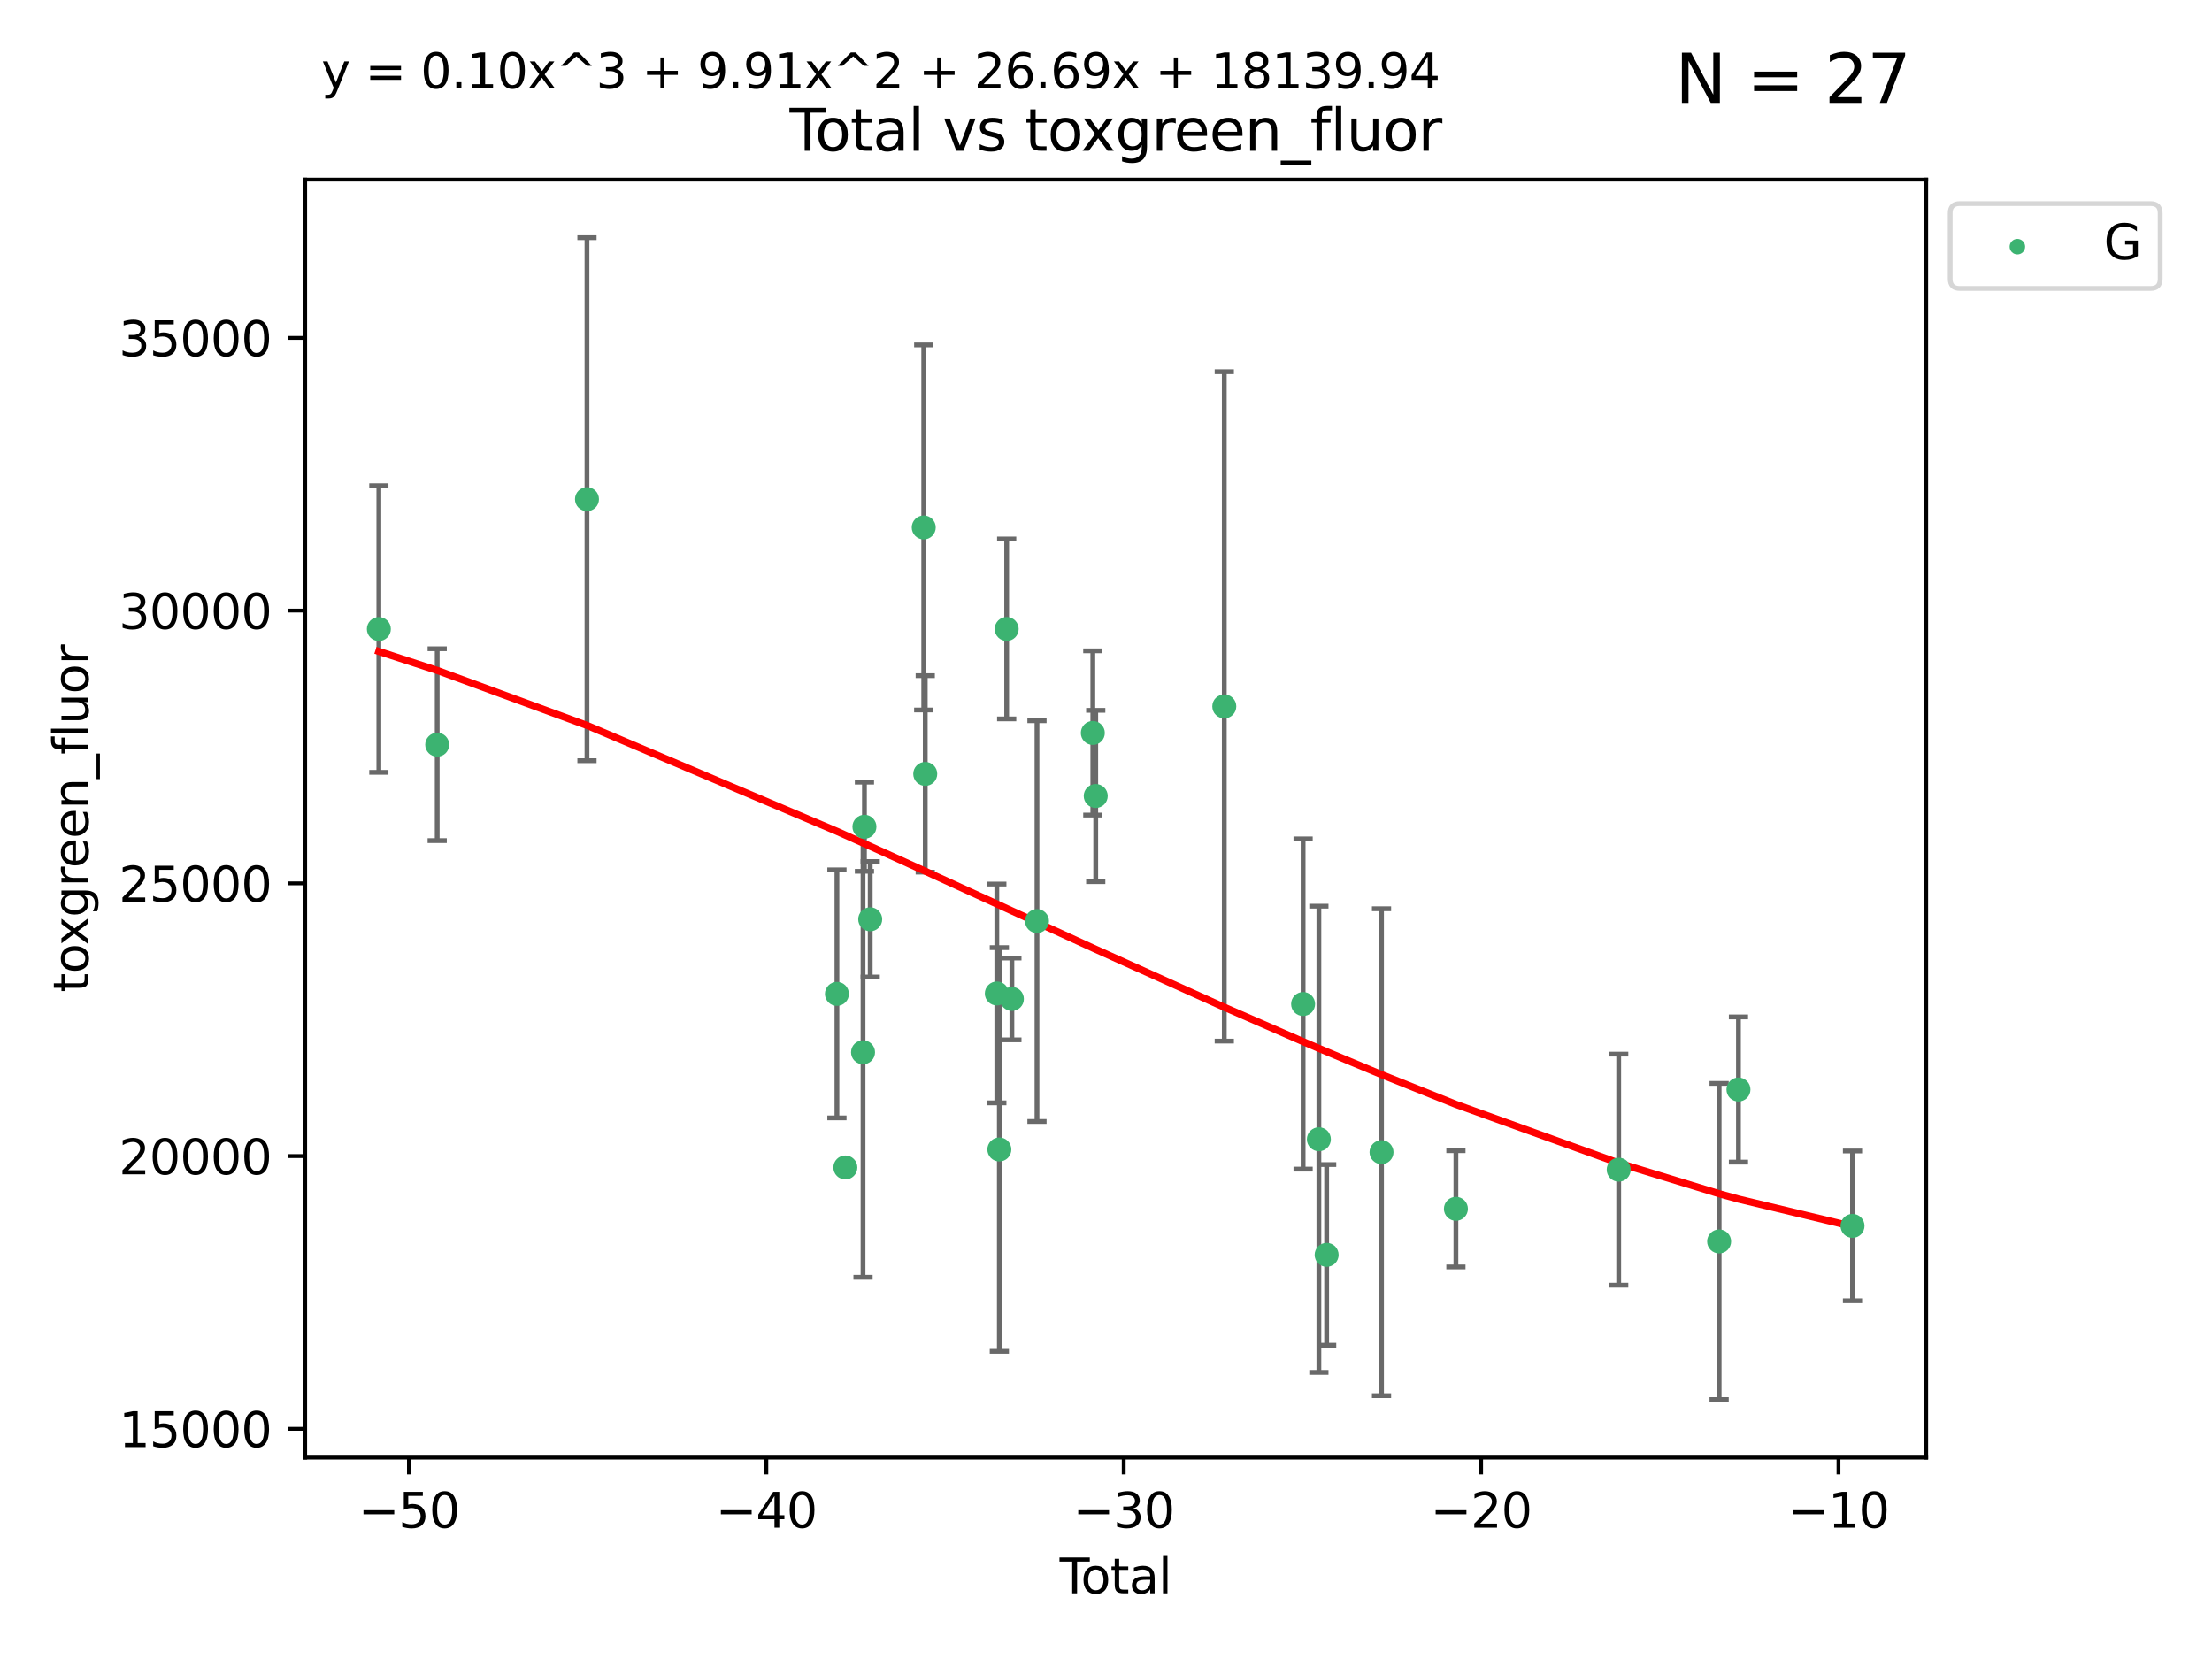 <?xml version="1.0" encoding="utf-8" standalone="no"?>
<!DOCTYPE svg PUBLIC "-//W3C//DTD SVG 1.1//EN"
  "http://www.w3.org/Graphics/SVG/1.1/DTD/svg11.dtd">
<svg xmlns:xlink="http://www.w3.org/1999/xlink" width="460.8pt" height="345.6pt" viewBox="0 0 460.8 345.6" xmlns="http://www.w3.org/2000/svg" version="1.1">
 <defs>
  <style type="text/css">*{stroke-linejoin: round; stroke-linecap: butt}</style>
 </defs>
 <g id="figure_1">
  <g id="patch_1">
   <path d="M 0 345.6 
L 460.8 345.6 
L 460.8 0 
L 0 0 
z
" style="fill: #ffffff"/>
  </g>
  <g id="axes_1">
   <g id="patch_2">
    <path d="M 63.571 303.64 
L 401.26 303.64 
L 401.26 37.411 
L 63.571 37.411 
z
" style="fill: #ffffff"/>
   </g>
   <g id="PathCollection_1">
    <defs>
     <path id="mc9ee713512" d="M 0 1.118 
C 0.297 1.118 0.581 1 0.791 0.791 
C 1 0.581 1.118 0.297 1.118 0 
C 1.118 -0.297 1 -0.581 0.791 -0.791 
C 0.581 -1 0.297 -1.118 0 -1.118 
C -0.297 -1.118 -0.581 -1 -0.791 -0.791 
C -1 -0.581 -1.118 -0.297 -1.118 0 
C -1.118 0.297 -1 0.581 -0.791 0.791 
C -0.581 1 -0.297 1.118 0 1.118 
z
" style="stroke: #3cb371"/>
    </defs>
    <g clip-path="url(#p07c9e78a67)">
     <use xlink:href="#mc9ee713512" x="78.921" y="131.037" style="fill: #3cb371; stroke: #3cb371"/>
     <use xlink:href="#mc9ee713512" x="91.076" y="155.131" style="fill: #3cb371; stroke: #3cb371"/>
     <use xlink:href="#mc9ee713512" x="122.278" y="103.989" style="fill: #3cb371; stroke: #3cb371"/>
     <use xlink:href="#mc9ee713512" x="174.347" y="207.041" style="fill: #3cb371; stroke: #3cb371"/>
     <use xlink:href="#mc9ee713512" x="176.102" y="243.203" style="fill: #3cb371; stroke: #3cb371"/>
     <use xlink:href="#mc9ee713512" x="179.784" y="219.209" style="fill: #3cb371; stroke: #3cb371"/>
     <use xlink:href="#mc9ee713512" x="180.076" y="172.226" style="fill: #3cb371; stroke: #3cb371"/>
     <use xlink:href="#mc9ee713512" x="181.279" y="191.504" style="fill: #3cb371; stroke: #3cb371"/>
     <use xlink:href="#mc9ee713512" x="192.43" y="109.881" style="fill: #3cb371; stroke: #3cb371"/>
     <use xlink:href="#mc9ee713512" x="192.744" y="161.217" style="fill: #3cb371; stroke: #3cb371"/>
     <use xlink:href="#mc9ee713512" x="207.655" y="206.958" style="fill: #3cb371; stroke: #3cb371"/>
     <use xlink:href="#mc9ee713512" x="208.181" y="239.454" style="fill: #3cb371; stroke: #3cb371"/>
     <use xlink:href="#mc9ee713512" x="209.708" y="131.025" style="fill: #3cb371; stroke: #3cb371"/>
     <use xlink:href="#mc9ee713512" x="210.793" y="208.096" style="fill: #3cb371; stroke: #3cb371"/>
     <use xlink:href="#mc9ee713512" x="216.022" y="191.876" style="fill: #3cb371; stroke: #3cb371"/>
     <use xlink:href="#mc9ee713512" x="227.654" y="152.685" style="fill: #3cb371; stroke: #3cb371"/>
     <use xlink:href="#mc9ee713512" x="228.261" y="165.817" style="fill: #3cb371; stroke: #3cb371"/>
     <use xlink:href="#mc9ee713512" x="255.041" y="147.158" style="fill: #3cb371; stroke: #3cb371"/>
     <use xlink:href="#mc9ee713512" x="271.46" y="209.155" style="fill: #3cb371; stroke: #3cb371"/>
     <use xlink:href="#mc9ee713512" x="274.747" y="237.327" style="fill: #3cb371; stroke: #3cb371"/>
     <use xlink:href="#mc9ee713512" x="276.364" y="261.408" style="fill: #3cb371; stroke: #3cb371"/>
     <use xlink:href="#mc9ee713512" x="287.795" y="240.019" style="fill: #3cb371; stroke: #3cb371"/>
     <use xlink:href="#mc9ee713512" x="303.293" y="251.817" style="fill: #3cb371; stroke: #3cb371"/>
     <use xlink:href="#mc9ee713512" x="337.204" y="243.663" style="fill: #3cb371; stroke: #3cb371"/>
     <use xlink:href="#mc9ee713512" x="358.125" y="258.614" style="fill: #3cb371; stroke: #3cb371"/>
     <use xlink:href="#mc9ee713512" x="362.152" y="226.966" style="fill: #3cb371; stroke: #3cb371"/>
     <use xlink:href="#mc9ee713512" x="385.911" y="255.375" style="fill: #3cb371; stroke: #3cb371"/>
    </g>
   </g>
   <g id="matplotlib.axis_1">
    <g id="xtick_1">
     <g id="line2d_1">
      <defs>
       <path id="m5de2d26431" d="M 0 0 
L 0 3.5 
" style="stroke: #000000; stroke-width: 0.8"/>
      </defs>
      <g>
       <use xlink:href="#m5de2d26431" x="85.187" y="303.64" style="stroke: #000000; stroke-width: 0.8"/>
      </g>
     </g>
     <g id="text_1">
      <!-- −50 -->
      <g transform="translate(74.634 318.238)scale(0.1 -0.1)">
       <defs>
        <path id="DejaVuSans-2212" d="M 678 2272 
L 4684 2272 
L 4684 1741 
L 678 1741 
L 678 2272 
z
" transform="scale(0.016)"/>
        <path id="DejaVuSans-35" d="M 691 4666 
L 3169 4666 
L 3169 4134 
L 1269 4134 
L 1269 2991 
Q 1406 3038 1543 3061 
Q 1681 3084 1819 3084 
Q 2600 3084 3056 2656 
Q 3513 2228 3513 1497 
Q 3513 744 3044 326 
Q 2575 -91 1722 -91 
Q 1428 -91 1123 -41 
Q 819 9 494 109 
L 494 744 
Q 775 591 1075 516 
Q 1375 441 1709 441 
Q 2250 441 2565 725 
Q 2881 1009 2881 1497 
Q 2881 1984 2565 2268 
Q 2250 2553 1709 2553 
Q 1456 2553 1204 2497 
Q 953 2441 691 2322 
L 691 4666 
z
" transform="scale(0.016)"/>
        <path id="DejaVuSans-30" d="M 2034 4250 
Q 1547 4250 1301 3770 
Q 1056 3291 1056 2328 
Q 1056 1369 1301 889 
Q 1547 409 2034 409 
Q 2525 409 2770 889 
Q 3016 1369 3016 2328 
Q 3016 3291 2770 3770 
Q 2525 4250 2034 4250 
z
M 2034 4750 
Q 2819 4750 3233 4129 
Q 3647 3509 3647 2328 
Q 3647 1150 3233 529 
Q 2819 -91 2034 -91 
Q 1250 -91 836 529 
Q 422 1150 422 2328 
Q 422 3509 836 4129 
Q 1250 4750 2034 4750 
z
" transform="scale(0.016)"/>
       </defs>
       <use xlink:href="#DejaVuSans-2212"/>
       <use xlink:href="#DejaVuSans-35" x="83.789"/>
       <use xlink:href="#DejaVuSans-30" x="147.412"/>
      </g>
     </g>
    </g>
    <g id="xtick_2">
     <g id="line2d_2">
      <g>
       <use xlink:href="#m5de2d26431" x="159.638" y="303.64" style="stroke: #000000; stroke-width: 0.8"/>
      </g>
     </g>
     <g id="text_2">
      <!-- −40 -->
      <g transform="translate(149.086 318.238)scale(0.1 -0.1)">
       <defs>
        <path id="DejaVuSans-34" d="M 2419 4116 
L 825 1625 
L 2419 1625 
L 2419 4116 
z
M 2253 4666 
L 3047 4666 
L 3047 1625 
L 3713 1625 
L 3713 1100 
L 3047 1100 
L 3047 0 
L 2419 0 
L 2419 1100 
L 313 1100 
L 313 1709 
L 2253 4666 
z
" transform="scale(0.016)"/>
       </defs>
       <use xlink:href="#DejaVuSans-2212"/>
       <use xlink:href="#DejaVuSans-34" x="83.789"/>
       <use xlink:href="#DejaVuSans-30" x="147.412"/>
      </g>
     </g>
    </g>
    <g id="xtick_3">
     <g id="line2d_3">
      <g>
       <use xlink:href="#m5de2d26431" x="234.089" y="303.64" style="stroke: #000000; stroke-width: 0.8"/>
      </g>
     </g>
     <g id="text_3">
      <!-- −30 -->
      <g transform="translate(223.537 318.238)scale(0.1 -0.1)">
       <defs>
        <path id="DejaVuSans-33" d="M 2597 2516 
Q 3050 2419 3304 2112 
Q 3559 1806 3559 1356 
Q 3559 666 3084 287 
Q 2609 -91 1734 -91 
Q 1441 -91 1130 -33 
Q 819 25 488 141 
L 488 750 
Q 750 597 1062 519 
Q 1375 441 1716 441 
Q 2309 441 2620 675 
Q 2931 909 2931 1356 
Q 2931 1769 2642 2001 
Q 2353 2234 1838 2234 
L 1294 2234 
L 1294 2753 
L 1863 2753 
Q 2328 2753 2575 2939 
Q 2822 3125 2822 3475 
Q 2822 3834 2567 4026 
Q 2313 4219 1838 4219 
Q 1578 4219 1281 4162 
Q 984 4106 628 3988 
L 628 4550 
Q 988 4650 1302 4700 
Q 1616 4750 1894 4750 
Q 2613 4750 3031 4423 
Q 3450 4097 3450 3541 
Q 3450 3153 3228 2886 
Q 3006 2619 2597 2516 
z
" transform="scale(0.016)"/>
       </defs>
       <use xlink:href="#DejaVuSans-2212"/>
       <use xlink:href="#DejaVuSans-33" x="83.789"/>
       <use xlink:href="#DejaVuSans-30" x="147.412"/>
      </g>
     </g>
    </g>
    <g id="xtick_4">
     <g id="line2d_4">
      <g>
       <use xlink:href="#m5de2d26431" x="308.541" y="303.64" style="stroke: #000000; stroke-width: 0.8"/>
      </g>
     </g>
     <g id="text_4">
      <!-- −20 -->
      <g transform="translate(297.988 318.238)scale(0.1 -0.1)">
       <defs>
        <path id="DejaVuSans-32" d="M 1228 531 
L 3431 531 
L 3431 0 
L 469 0 
L 469 531 
Q 828 903 1448 1529 
Q 2069 2156 2228 2338 
Q 2531 2678 2651 2914 
Q 2772 3150 2772 3378 
Q 2772 3750 2511 3984 
Q 2250 4219 1831 4219 
Q 1534 4219 1204 4116 
Q 875 4013 500 3803 
L 500 4441 
Q 881 4594 1212 4672 
Q 1544 4750 1819 4750 
Q 2544 4750 2975 4387 
Q 3406 4025 3406 3419 
Q 3406 3131 3298 2873 
Q 3191 2616 2906 2266 
Q 2828 2175 2409 1742 
Q 1991 1309 1228 531 
z
" transform="scale(0.016)"/>
       </defs>
       <use xlink:href="#DejaVuSans-2212"/>
       <use xlink:href="#DejaVuSans-32" x="83.789"/>
       <use xlink:href="#DejaVuSans-30" x="147.412"/>
      </g>
     </g>
    </g>
    <g id="xtick_5">
     <g id="line2d_5">
      <g>
       <use xlink:href="#m5de2d26431" x="382.992" y="303.64" style="stroke: #000000; stroke-width: 0.8"/>
      </g>
     </g>
     <g id="text_5">
      <!-- −10 -->
      <g transform="translate(372.44 318.238)scale(0.1 -0.1)">
       <defs>
        <path id="DejaVuSans-31" d="M 794 531 
L 1825 531 
L 1825 4091 
L 703 3866 
L 703 4441 
L 1819 4666 
L 2450 4666 
L 2450 531 
L 3481 531 
L 3481 0 
L 794 0 
L 794 531 
z
" transform="scale(0.016)"/>
       </defs>
       <use xlink:href="#DejaVuSans-2212"/>
       <use xlink:href="#DejaVuSans-31" x="83.789"/>
       <use xlink:href="#DejaVuSans-30" x="147.412"/>
      </g>
     </g>
    </g>
    <g id="text_6">
     <!-- Total -->
     <g transform="translate(220.739 331.917)scale(0.1 -0.1)">
      <defs>
       <path id="DejaVuSans-54" d="M -19 4666 
L 3928 4666 
L 3928 4134 
L 2272 4134 
L 2272 0 
L 1638 0 
L 1638 4134 
L -19 4134 
L -19 4666 
z
" transform="scale(0.016)"/>
       <path id="DejaVuSans-6f" d="M 1959 3097 
Q 1497 3097 1228 2736 
Q 959 2375 959 1747 
Q 959 1119 1226 758 
Q 1494 397 1959 397 
Q 2419 397 2687 759 
Q 2956 1122 2956 1747 
Q 2956 2369 2687 2733 
Q 2419 3097 1959 3097 
z
M 1959 3584 
Q 2709 3584 3137 3096 
Q 3566 2609 3566 1747 
Q 3566 888 3137 398 
Q 2709 -91 1959 -91 
Q 1206 -91 779 398 
Q 353 888 353 1747 
Q 353 2609 779 3096 
Q 1206 3584 1959 3584 
z
" transform="scale(0.016)"/>
       <path id="DejaVuSans-74" d="M 1172 4494 
L 1172 3500 
L 2356 3500 
L 2356 3053 
L 1172 3053 
L 1172 1153 
Q 1172 725 1289 603 
Q 1406 481 1766 481 
L 2356 481 
L 2356 0 
L 1766 0 
Q 1100 0 847 248 
Q 594 497 594 1153 
L 594 3053 
L 172 3053 
L 172 3500 
L 594 3500 
L 594 4494 
L 1172 4494 
z
" transform="scale(0.016)"/>
       <path id="DejaVuSans-61" d="M 2194 1759 
Q 1497 1759 1228 1600 
Q 959 1441 959 1056 
Q 959 750 1161 570 
Q 1363 391 1709 391 
Q 2188 391 2477 730 
Q 2766 1069 2766 1631 
L 2766 1759 
L 2194 1759 
z
M 3341 1997 
L 3341 0 
L 2766 0 
L 2766 531 
Q 2569 213 2275 61 
Q 1981 -91 1556 -91 
Q 1019 -91 701 211 
Q 384 513 384 1019 
Q 384 1609 779 1909 
Q 1175 2209 1959 2209 
L 2766 2209 
L 2766 2266 
Q 2766 2663 2505 2880 
Q 2244 3097 1772 3097 
Q 1472 3097 1187 3025 
Q 903 2953 641 2809 
L 641 3341 
Q 956 3463 1253 3523 
Q 1550 3584 1831 3584 
Q 2591 3584 2966 3190 
Q 3341 2797 3341 1997 
z
" transform="scale(0.016)"/>
       <path id="DejaVuSans-6c" d="M 603 4863 
L 1178 4863 
L 1178 0 
L 603 0 
L 603 4863 
z
" transform="scale(0.016)"/>
      </defs>
      <use xlink:href="#DejaVuSans-54"/>
      <use xlink:href="#DejaVuSans-6f" x="44.084"/>
      <use xlink:href="#DejaVuSans-74" x="105.266"/>
      <use xlink:href="#DejaVuSans-61" x="144.475"/>
      <use xlink:href="#DejaVuSans-6c" x="205.754"/>
     </g>
    </g>
   </g>
   <g id="matplotlib.axis_2">
    <g id="ytick_1">
     <g id="line2d_6">
      <defs>
       <path id="ma379940f86" d="M 0 0 
L -3.5 0 
" style="stroke: #000000; stroke-width: 0.8"/>
      </defs>
      <g>
       <use xlink:href="#ma379940f86" x="63.571" y="297.648" style="stroke: #000000; stroke-width: 0.8"/>
      </g>
     </g>
     <g id="text_7">
      <!-- 15000 -->
      <g transform="translate(24.759 301.447)scale(0.1 -0.1)">
       <use xlink:href="#DejaVuSans-31"/>
       <use xlink:href="#DejaVuSans-35" x="63.623"/>
       <use xlink:href="#DejaVuSans-30" x="127.246"/>
       <use xlink:href="#DejaVuSans-30" x="190.869"/>
       <use xlink:href="#DejaVuSans-30" x="254.492"/>
      </g>
     </g>
    </g>
    <g id="ytick_2">
     <g id="line2d_7">
      <g>
       <use xlink:href="#ma379940f86" x="63.571" y="240.833" style="stroke: #000000; stroke-width: 0.8"/>
      </g>
     </g>
     <g id="text_8">
      <!-- 20000 -->
      <g transform="translate(24.759 244.632)scale(0.1 -0.1)">
       <use xlink:href="#DejaVuSans-32"/>
       <use xlink:href="#DejaVuSans-30" x="63.623"/>
       <use xlink:href="#DejaVuSans-30" x="127.246"/>
       <use xlink:href="#DejaVuSans-30" x="190.869"/>
       <use xlink:href="#DejaVuSans-30" x="254.492"/>
      </g>
     </g>
    </g>
    <g id="ytick_3">
     <g id="line2d_8">
      <g>
       <use xlink:href="#ma379940f86" x="63.571" y="184.018" style="stroke: #000000; stroke-width: 0.8"/>
      </g>
     </g>
     <g id="text_9">
      <!-- 25000 -->
      <g transform="translate(24.759 187.817)scale(0.1 -0.1)">
       <use xlink:href="#DejaVuSans-32"/>
       <use xlink:href="#DejaVuSans-35" x="63.623"/>
       <use xlink:href="#DejaVuSans-30" x="127.246"/>
       <use xlink:href="#DejaVuSans-30" x="190.869"/>
       <use xlink:href="#DejaVuSans-30" x="254.492"/>
      </g>
     </g>
    </g>
    <g id="ytick_4">
     <g id="line2d_9">
      <g>
       <use xlink:href="#ma379940f86" x="63.571" y="127.203" style="stroke: #000000; stroke-width: 0.8"/>
      </g>
     </g>
     <g id="text_10">
      <!-- 30000 -->
      <g transform="translate(24.759 131.002)scale(0.1 -0.1)">
       <use xlink:href="#DejaVuSans-33"/>
       <use xlink:href="#DejaVuSans-30" x="63.623"/>
       <use xlink:href="#DejaVuSans-30" x="127.246"/>
       <use xlink:href="#DejaVuSans-30" x="190.869"/>
       <use xlink:href="#DejaVuSans-30" x="254.492"/>
      </g>
     </g>
    </g>
    <g id="ytick_5">
     <g id="line2d_10">
      <g>
       <use xlink:href="#ma379940f86" x="63.571" y="70.388" style="stroke: #000000; stroke-width: 0.8"/>
      </g>
     </g>
     <g id="text_11">
      <!-- 35000 -->
      <g transform="translate(24.759 74.187)scale(0.1 -0.1)">
       <use xlink:href="#DejaVuSans-33"/>
       <use xlink:href="#DejaVuSans-35" x="63.623"/>
       <use xlink:href="#DejaVuSans-30" x="127.246"/>
       <use xlink:href="#DejaVuSans-30" x="190.869"/>
       <use xlink:href="#DejaVuSans-30" x="254.492"/>
      </g>
     </g>
    </g>
    <g id="text_12">
     <!-- toxgreen_fluor -->
     <g transform="translate(18.401 206.72)rotate(-90)scale(0.1 -0.1)">
      <defs>
       <path id="DejaVuSans-78" d="M 3513 3500 
L 2247 1797 
L 3578 0 
L 2900 0 
L 1881 1375 
L 863 0 
L 184 0 
L 1544 1831 
L 300 3500 
L 978 3500 
L 1906 2253 
L 2834 3500 
L 3513 3500 
z
" transform="scale(0.016)"/>
       <path id="DejaVuSans-67" d="M 2906 1791 
Q 2906 2416 2648 2759 
Q 2391 3103 1925 3103 
Q 1463 3103 1205 2759 
Q 947 2416 947 1791 
Q 947 1169 1205 825 
Q 1463 481 1925 481 
Q 2391 481 2648 825 
Q 2906 1169 2906 1791 
z
M 3481 434 
Q 3481 -459 3084 -895 
Q 2688 -1331 1869 -1331 
Q 1566 -1331 1297 -1286 
Q 1028 -1241 775 -1147 
L 775 -588 
Q 1028 -725 1275 -790 
Q 1522 -856 1778 -856 
Q 2344 -856 2625 -561 
Q 2906 -266 2906 331 
L 2906 616 
Q 2728 306 2450 153 
Q 2172 0 1784 0 
Q 1141 0 747 490 
Q 353 981 353 1791 
Q 353 2603 747 3093 
Q 1141 3584 1784 3584 
Q 2172 3584 2450 3431 
Q 2728 3278 2906 2969 
L 2906 3500 
L 3481 3500 
L 3481 434 
z
" transform="scale(0.016)"/>
       <path id="DejaVuSans-72" d="M 2631 2963 
Q 2534 3019 2420 3045 
Q 2306 3072 2169 3072 
Q 1681 3072 1420 2755 
Q 1159 2438 1159 1844 
L 1159 0 
L 581 0 
L 581 3500 
L 1159 3500 
L 1159 2956 
Q 1341 3275 1631 3429 
Q 1922 3584 2338 3584 
Q 2397 3584 2469 3576 
Q 2541 3569 2628 3553 
L 2631 2963 
z
" transform="scale(0.016)"/>
       <path id="DejaVuSans-65" d="M 3597 1894 
L 3597 1613 
L 953 1613 
Q 991 1019 1311 708 
Q 1631 397 2203 397 
Q 2534 397 2845 478 
Q 3156 559 3463 722 
L 3463 178 
Q 3153 47 2828 -22 
Q 2503 -91 2169 -91 
Q 1331 -91 842 396 
Q 353 884 353 1716 
Q 353 2575 817 3079 
Q 1281 3584 2069 3584 
Q 2775 3584 3186 3129 
Q 3597 2675 3597 1894 
z
M 3022 2063 
Q 3016 2534 2758 2815 
Q 2500 3097 2075 3097 
Q 1594 3097 1305 2825 
Q 1016 2553 972 2059 
L 3022 2063 
z
" transform="scale(0.016)"/>
       <path id="DejaVuSans-6e" d="M 3513 2113 
L 3513 0 
L 2938 0 
L 2938 2094 
Q 2938 2591 2744 2837 
Q 2550 3084 2163 3084 
Q 1697 3084 1428 2787 
Q 1159 2491 1159 1978 
L 1159 0 
L 581 0 
L 581 3500 
L 1159 3500 
L 1159 2956 
Q 1366 3272 1645 3428 
Q 1925 3584 2291 3584 
Q 2894 3584 3203 3211 
Q 3513 2838 3513 2113 
z
" transform="scale(0.016)"/>
       <path id="DejaVuSans-5f" d="M 3263 -1063 
L 3263 -1509 
L -63 -1509 
L -63 -1063 
L 3263 -1063 
z
" transform="scale(0.016)"/>
       <path id="DejaVuSans-66" d="M 2375 4863 
L 2375 4384 
L 1825 4384 
Q 1516 4384 1395 4259 
Q 1275 4134 1275 3809 
L 1275 3500 
L 2222 3500 
L 2222 3053 
L 1275 3053 
L 1275 0 
L 697 0 
L 697 3053 
L 147 3053 
L 147 3500 
L 697 3500 
L 697 3744 
Q 697 4328 969 4595 
Q 1241 4863 1831 4863 
L 2375 4863 
z
" transform="scale(0.016)"/>
       <path id="DejaVuSans-75" d="M 544 1381 
L 544 3500 
L 1119 3500 
L 1119 1403 
Q 1119 906 1312 657 
Q 1506 409 1894 409 
Q 2359 409 2629 706 
Q 2900 1003 2900 1516 
L 2900 3500 
L 3475 3500 
L 3475 0 
L 2900 0 
L 2900 538 
Q 2691 219 2414 64 
Q 2138 -91 1772 -91 
Q 1169 -91 856 284 
Q 544 659 544 1381 
z
M 1991 3584 
L 1991 3584 
z
" transform="scale(0.016)"/>
      </defs>
      <use xlink:href="#DejaVuSans-74"/>
      <use xlink:href="#DejaVuSans-6f" x="39.209"/>
      <use xlink:href="#DejaVuSans-78" x="97.266"/>
      <use xlink:href="#DejaVuSans-67" x="156.445"/>
      <use xlink:href="#DejaVuSans-72" x="219.922"/>
      <use xlink:href="#DejaVuSans-65" x="258.785"/>
      <use xlink:href="#DejaVuSans-65" x="320.309"/>
      <use xlink:href="#DejaVuSans-6e" x="381.832"/>
      <use xlink:href="#DejaVuSans-5f" x="445.211"/>
      <use xlink:href="#DejaVuSans-66" x="495.211"/>
      <use xlink:href="#DejaVuSans-6c" x="530.416"/>
      <use xlink:href="#DejaVuSans-75" x="558.199"/>
      <use xlink:href="#DejaVuSans-6f" x="621.578"/>
      <use xlink:href="#DejaVuSans-72" x="682.76"/>
     </g>
    </g>
   </g>
   <g id="LineCollection_1">
    <path d="M 78.921 160.89 
L 78.921 101.184 
" clip-path="url(#p07c9e78a67)" style="fill: none; stroke: #696969"/>
    <path d="M 91.076 175.115 
L 91.076 135.147 
" clip-path="url(#p07c9e78a67)" style="fill: none; stroke: #696969"/>
    <path d="M 122.278 158.466 
L 122.278 49.513 
" clip-path="url(#p07c9e78a67)" style="fill: none; stroke: #696969"/>
    <path d="M 174.347 232.874 
L 174.347 181.209 
" clip-path="url(#p07c9e78a67)" style="fill: none; stroke: #696969"/>
    <path d="M 176.102 243.979 
L 176.102 242.427 
" clip-path="url(#p07c9e78a67)" style="fill: none; stroke: #696969"/>
    <path d="M 179.784 266.086 
L 179.784 172.333 
" clip-path="url(#p07c9e78a67)" style="fill: none; stroke: #696969"/>
    <path d="M 180.076 181.515 
L 180.076 162.937 
" clip-path="url(#p07c9e78a67)" style="fill: none; stroke: #696969"/>
    <path d="M 181.279 203.533 
L 181.279 179.475 
" clip-path="url(#p07c9e78a67)" style="fill: none; stroke: #696969"/>
    <path d="M 192.43 147.906 
L 192.43 71.855 
" clip-path="url(#p07c9e78a67)" style="fill: none; stroke: #696969"/>
    <path d="M 192.744 181.681 
L 192.744 140.753 
" clip-path="url(#p07c9e78a67)" style="fill: none; stroke: #696969"/>
    <path d="M 207.655 229.749 
L 207.655 184.166 
" clip-path="url(#p07c9e78a67)" style="fill: none; stroke: #696969"/>
    <path d="M 208.181 281.501 
L 208.181 197.408 
" clip-path="url(#p07c9e78a67)" style="fill: none; stroke: #696969"/>
    <path d="M 209.708 149.762 
L 209.708 112.288 
" clip-path="url(#p07c9e78a67)" style="fill: none; stroke: #696969"/>
    <path d="M 210.793 216.622 
L 210.793 199.57 
" clip-path="url(#p07c9e78a67)" style="fill: none; stroke: #696969"/>
    <path d="M 216.022 233.619 
L 216.022 150.133 
" clip-path="url(#p07c9e78a67)" style="fill: none; stroke: #696969"/>
    <path d="M 227.654 169.789 
L 227.654 135.58 
" clip-path="url(#p07c9e78a67)" style="fill: none; stroke: #696969"/>
    <path d="M 228.261 183.656 
L 228.261 147.979 
" clip-path="url(#p07c9e78a67)" style="fill: none; stroke: #696969"/>
    <path d="M 255.041 216.877 
L 255.041 77.438 
" clip-path="url(#p07c9e78a67)" style="fill: none; stroke: #696969"/>
    <path d="M 271.46 243.55 
L 271.46 174.761 
" clip-path="url(#p07c9e78a67)" style="fill: none; stroke: #696969"/>
    <path d="M 274.747 285.88 
L 274.747 188.775 
" clip-path="url(#p07c9e78a67)" style="fill: none; stroke: #696969"/>
    <path d="M 276.364 280.223 
L 276.364 242.593 
" clip-path="url(#p07c9e78a67)" style="fill: none; stroke: #696969"/>
    <path d="M 287.795 290.729 
L 287.795 189.309 
" clip-path="url(#p07c9e78a67)" style="fill: none; stroke: #696969"/>
    <path d="M 303.293 263.926 
L 303.293 239.709 
" clip-path="url(#p07c9e78a67)" style="fill: none; stroke: #696969"/>
    <path d="M 337.204 267.731 
L 337.204 219.594 
" clip-path="url(#p07c9e78a67)" style="fill: none; stroke: #696969"/>
    <path d="M 358.125 291.539 
L 358.125 225.69 
" clip-path="url(#p07c9e78a67)" style="fill: none; stroke: #696969"/>
    <path d="M 362.152 242.086 
L 362.152 211.845 
" clip-path="url(#p07c9e78a67)" style="fill: none; stroke: #696969"/>
    <path d="M 385.911 270.984 
L 385.911 239.767 
" clip-path="url(#p07c9e78a67)" style="fill: none; stroke: #696969"/>
   </g>
   <g id="line2d_11">
    <defs>
     <path id="m0c04eaf8f0" d="M 2 0 
L -2 -0 
" style="stroke: #696969"/>
    </defs>
    <g clip-path="url(#p07c9e78a67)">
     <use xlink:href="#m0c04eaf8f0" x="78.921" y="160.89" style="fill: #696969; stroke: #696969"/>
     <use xlink:href="#m0c04eaf8f0" x="91.076" y="175.115" style="fill: #696969; stroke: #696969"/>
     <use xlink:href="#m0c04eaf8f0" x="122.278" y="158.466" style="fill: #696969; stroke: #696969"/>
     <use xlink:href="#m0c04eaf8f0" x="174.347" y="232.874" style="fill: #696969; stroke: #696969"/>
     <use xlink:href="#m0c04eaf8f0" x="176.102" y="243.979" style="fill: #696969; stroke: #696969"/>
     <use xlink:href="#m0c04eaf8f0" x="179.784" y="266.086" style="fill: #696969; stroke: #696969"/>
     <use xlink:href="#m0c04eaf8f0" x="180.076" y="181.515" style="fill: #696969; stroke: #696969"/>
     <use xlink:href="#m0c04eaf8f0" x="181.279" y="203.533" style="fill: #696969; stroke: #696969"/>
     <use xlink:href="#m0c04eaf8f0" x="192.43" y="147.906" style="fill: #696969; stroke: #696969"/>
     <use xlink:href="#m0c04eaf8f0" x="192.744" y="181.681" style="fill: #696969; stroke: #696969"/>
     <use xlink:href="#m0c04eaf8f0" x="207.655" y="229.749" style="fill: #696969; stroke: #696969"/>
     <use xlink:href="#m0c04eaf8f0" x="208.181" y="281.501" style="fill: #696969; stroke: #696969"/>
     <use xlink:href="#m0c04eaf8f0" x="209.708" y="149.762" style="fill: #696969; stroke: #696969"/>
     <use xlink:href="#m0c04eaf8f0" x="210.793" y="216.622" style="fill: #696969; stroke: #696969"/>
     <use xlink:href="#m0c04eaf8f0" x="216.022" y="233.619" style="fill: #696969; stroke: #696969"/>
     <use xlink:href="#m0c04eaf8f0" x="227.654" y="169.789" style="fill: #696969; stroke: #696969"/>
     <use xlink:href="#m0c04eaf8f0" x="228.261" y="183.656" style="fill: #696969; stroke: #696969"/>
     <use xlink:href="#m0c04eaf8f0" x="255.041" y="216.877" style="fill: #696969; stroke: #696969"/>
     <use xlink:href="#m0c04eaf8f0" x="271.46" y="243.55" style="fill: #696969; stroke: #696969"/>
     <use xlink:href="#m0c04eaf8f0" x="274.747" y="285.88" style="fill: #696969; stroke: #696969"/>
     <use xlink:href="#m0c04eaf8f0" x="276.364" y="280.223" style="fill: #696969; stroke: #696969"/>
     <use xlink:href="#m0c04eaf8f0" x="287.795" y="290.729" style="fill: #696969; stroke: #696969"/>
     <use xlink:href="#m0c04eaf8f0" x="303.293" y="263.926" style="fill: #696969; stroke: #696969"/>
     <use xlink:href="#m0c04eaf8f0" x="337.204" y="267.731" style="fill: #696969; stroke: #696969"/>
     <use xlink:href="#m0c04eaf8f0" x="358.125" y="291.539" style="fill: #696969; stroke: #696969"/>
     <use xlink:href="#m0c04eaf8f0" x="362.152" y="242.086" style="fill: #696969; stroke: #696969"/>
     <use xlink:href="#m0c04eaf8f0" x="385.911" y="270.984" style="fill: #696969; stroke: #696969"/>
    </g>
   </g>
   <g id="line2d_12">
    <g clip-path="url(#p07c9e78a67)">
     <use xlink:href="#m0c04eaf8f0" x="78.921" y="101.184" style="fill: #696969; stroke: #696969"/>
     <use xlink:href="#m0c04eaf8f0" x="91.076" y="135.147" style="fill: #696969; stroke: #696969"/>
     <use xlink:href="#m0c04eaf8f0" x="122.278" y="49.513" style="fill: #696969; stroke: #696969"/>
     <use xlink:href="#m0c04eaf8f0" x="174.347" y="181.209" style="fill: #696969; stroke: #696969"/>
     <use xlink:href="#m0c04eaf8f0" x="176.102" y="242.427" style="fill: #696969; stroke: #696969"/>
     <use xlink:href="#m0c04eaf8f0" x="179.784" y="172.333" style="fill: #696969; stroke: #696969"/>
     <use xlink:href="#m0c04eaf8f0" x="180.076" y="162.937" style="fill: #696969; stroke: #696969"/>
     <use xlink:href="#m0c04eaf8f0" x="181.279" y="179.475" style="fill: #696969; stroke: #696969"/>
     <use xlink:href="#m0c04eaf8f0" x="192.43" y="71.855" style="fill: #696969; stroke: #696969"/>
     <use xlink:href="#m0c04eaf8f0" x="192.744" y="140.753" style="fill: #696969; stroke: #696969"/>
     <use xlink:href="#m0c04eaf8f0" x="207.655" y="184.166" style="fill: #696969; stroke: #696969"/>
     <use xlink:href="#m0c04eaf8f0" x="208.181" y="197.408" style="fill: #696969; stroke: #696969"/>
     <use xlink:href="#m0c04eaf8f0" x="209.708" y="112.288" style="fill: #696969; stroke: #696969"/>
     <use xlink:href="#m0c04eaf8f0" x="210.793" y="199.57" style="fill: #696969; stroke: #696969"/>
     <use xlink:href="#m0c04eaf8f0" x="216.022" y="150.133" style="fill: #696969; stroke: #696969"/>
     <use xlink:href="#m0c04eaf8f0" x="227.654" y="135.58" style="fill: #696969; stroke: #696969"/>
     <use xlink:href="#m0c04eaf8f0" x="228.261" y="147.979" style="fill: #696969; stroke: #696969"/>
     <use xlink:href="#m0c04eaf8f0" x="255.041" y="77.438" style="fill: #696969; stroke: #696969"/>
     <use xlink:href="#m0c04eaf8f0" x="271.46" y="174.761" style="fill: #696969; stroke: #696969"/>
     <use xlink:href="#m0c04eaf8f0" x="274.747" y="188.775" style="fill: #696969; stroke: #696969"/>
     <use xlink:href="#m0c04eaf8f0" x="276.364" y="242.593" style="fill: #696969; stroke: #696969"/>
     <use xlink:href="#m0c04eaf8f0" x="287.795" y="189.309" style="fill: #696969; stroke: #696969"/>
     <use xlink:href="#m0c04eaf8f0" x="303.293" y="239.709" style="fill: #696969; stroke: #696969"/>
     <use xlink:href="#m0c04eaf8f0" x="337.204" y="219.594" style="fill: #696969; stroke: #696969"/>
     <use xlink:href="#m0c04eaf8f0" x="358.125" y="225.69" style="fill: #696969; stroke: #696969"/>
     <use xlink:href="#m0c04eaf8f0" x="362.152" y="211.845" style="fill: #696969; stroke: #696969"/>
     <use xlink:href="#m0c04eaf8f0" x="385.911" y="239.767" style="fill: #696969; stroke: #696969"/>
    </g>
   </g>
   <g id="line2d_13">
    <path d="M 78.921 135.699 
L 91.076 139.663 
L 122.278 151.116 
L 174.347 173.179 
L 176.102 173.965 
L 179.784 175.619 
L 180.076 175.751 
L 181.279 176.293 
L 192.43 181.351 
L 192.744 181.494 
L 207.655 188.315 
L 208.181 188.556 
L 209.708 189.257 
L 210.793 189.754 
L 216.022 192.153 
L 227.654 197.477 
L 228.261 197.754 
L 255.041 209.826 
L 271.46 216.992 
L 274.747 218.397 
L 276.364 219.084 
L 287.795 223.858 
L 303.293 230.062 
L 337.204 242.283 
L 358.125 248.673 
L 362.152 249.786 
L 385.911 255.495 
" clip-path="url(#p07c9e78a67)" style="fill: none; stroke: #ff0000; stroke-width: 1.5; stroke-linecap: square"/>
   </g>
   <g id="line2d_14">
    <defs>
     <path id="m86c302a0f3" d="M 0 2 
C 0.53 2 1.039 1.789 1.414 1.414 
C 1.789 1.039 2 0.53 2 0 
C 2 -0.53 1.789 -1.039 1.414 -1.414 
C 1.039 -1.789 0.53 -2 0 -2 
C -0.53 -2 -1.039 -1.789 -1.414 -1.414 
C -1.789 -1.039 -2 -0.53 -2 0 
C -2 0.53 -1.789 1.039 -1.414 1.414 
C -1.039 1.789 -0.53 2 0 2 
z
" style="stroke: #3cb371"/>
    </defs>
    <g clip-path="url(#p07c9e78a67)">
     <use xlink:href="#m86c302a0f3" x="78.921" y="131.037" style="fill: #3cb371; stroke: #3cb371"/>
     <use xlink:href="#m86c302a0f3" x="91.076" y="155.131" style="fill: #3cb371; stroke: #3cb371"/>
     <use xlink:href="#m86c302a0f3" x="122.278" y="103.989" style="fill: #3cb371; stroke: #3cb371"/>
     <use xlink:href="#m86c302a0f3" x="174.347" y="207.041" style="fill: #3cb371; stroke: #3cb371"/>
     <use xlink:href="#m86c302a0f3" x="176.102" y="243.203" style="fill: #3cb371; stroke: #3cb371"/>
     <use xlink:href="#m86c302a0f3" x="179.784" y="219.209" style="fill: #3cb371; stroke: #3cb371"/>
     <use xlink:href="#m86c302a0f3" x="180.076" y="172.226" style="fill: #3cb371; stroke: #3cb371"/>
     <use xlink:href="#m86c302a0f3" x="181.279" y="191.504" style="fill: #3cb371; stroke: #3cb371"/>
     <use xlink:href="#m86c302a0f3" x="192.43" y="109.881" style="fill: #3cb371; stroke: #3cb371"/>
     <use xlink:href="#m86c302a0f3" x="192.744" y="161.217" style="fill: #3cb371; stroke: #3cb371"/>
     <use xlink:href="#m86c302a0f3" x="207.655" y="206.958" style="fill: #3cb371; stroke: #3cb371"/>
     <use xlink:href="#m86c302a0f3" x="208.181" y="239.454" style="fill: #3cb371; stroke: #3cb371"/>
     <use xlink:href="#m86c302a0f3" x="209.708" y="131.025" style="fill: #3cb371; stroke: #3cb371"/>
     <use xlink:href="#m86c302a0f3" x="210.793" y="208.096" style="fill: #3cb371; stroke: #3cb371"/>
     <use xlink:href="#m86c302a0f3" x="216.022" y="191.876" style="fill: #3cb371; stroke: #3cb371"/>
     <use xlink:href="#m86c302a0f3" x="227.654" y="152.685" style="fill: #3cb371; stroke: #3cb371"/>
     <use xlink:href="#m86c302a0f3" x="228.261" y="165.817" style="fill: #3cb371; stroke: #3cb371"/>
     <use xlink:href="#m86c302a0f3" x="255.041" y="147.158" style="fill: #3cb371; stroke: #3cb371"/>
     <use xlink:href="#m86c302a0f3" x="271.46" y="209.155" style="fill: #3cb371; stroke: #3cb371"/>
     <use xlink:href="#m86c302a0f3" x="274.747" y="237.327" style="fill: #3cb371; stroke: #3cb371"/>
     <use xlink:href="#m86c302a0f3" x="276.364" y="261.408" style="fill: #3cb371; stroke: #3cb371"/>
     <use xlink:href="#m86c302a0f3" x="287.795" y="240.019" style="fill: #3cb371; stroke: #3cb371"/>
     <use xlink:href="#m86c302a0f3" x="303.293" y="251.817" style="fill: #3cb371; stroke: #3cb371"/>
     <use xlink:href="#m86c302a0f3" x="337.204" y="243.663" style="fill: #3cb371; stroke: #3cb371"/>
     <use xlink:href="#m86c302a0f3" x="358.125" y="258.614" style="fill: #3cb371; stroke: #3cb371"/>
     <use xlink:href="#m86c302a0f3" x="362.152" y="226.966" style="fill: #3cb371; stroke: #3cb371"/>
     <use xlink:href="#m86c302a0f3" x="385.911" y="255.375" style="fill: #3cb371; stroke: #3cb371"/>
    </g>
   </g>
   <g id="patch_3">
    <path d="M 63.571 303.64 
L 63.571 37.411 
" style="fill: none; stroke: #000000; stroke-width: 0.8; stroke-linejoin: miter; stroke-linecap: square"/>
   </g>
   <g id="patch_4">
    <path d="M 401.26 303.64 
L 401.26 37.411 
" style="fill: none; stroke: #000000; stroke-width: 0.8; stroke-linejoin: miter; stroke-linecap: square"/>
   </g>
   <g id="patch_5">
    <path d="M 63.571 303.64 
L 401.26 303.64 
" style="fill: none; stroke: #000000; stroke-width: 0.8; stroke-linejoin: miter; stroke-linecap: square"/>
   </g>
   <g id="patch_6">
    <path d="M 63.571 37.411 
L 401.26 37.411 
" style="fill: none; stroke: #000000; stroke-width: 0.8; stroke-linejoin: miter; stroke-linecap: square"/>
   </g>
   <g id="text_13">
    <!-- N = 27 -->
    <g transform="translate(348.964 21.426)scale(0.14 -0.14)">
     <defs>
      <path id="DejaVuSans-4e" d="M 628 4666 
L 1478 4666 
L 3547 763 
L 3547 4666 
L 4159 4666 
L 4159 0 
L 3309 0 
L 1241 3903 
L 1241 0 
L 628 0 
L 628 4666 
z
" transform="scale(0.016)"/>
      <path id="DejaVuSans-20" transform="scale(0.016)"/>
      <path id="DejaVuSans-3d" d="M 678 2906 
L 4684 2906 
L 4684 2381 
L 678 2381 
L 678 2906 
z
M 678 1631 
L 4684 1631 
L 4684 1100 
L 678 1100 
L 678 1631 
z
" transform="scale(0.016)"/>
      <path id="DejaVuSans-37" d="M 525 4666 
L 3525 4666 
L 3525 4397 
L 1831 0 
L 1172 0 
L 2766 4134 
L 525 4134 
L 525 4666 
z
" transform="scale(0.016)"/>
     </defs>
     <use xlink:href="#DejaVuSans-4e"/>
     <use xlink:href="#DejaVuSans-20" x="74.805"/>
     <use xlink:href="#DejaVuSans-3d" x="106.592"/>
     <use xlink:href="#DejaVuSans-20" x="190.381"/>
     <use xlink:href="#DejaVuSans-32" x="222.168"/>
     <use xlink:href="#DejaVuSans-37" x="285.791"/>
    </g>
   </g>
   <g id="text_14">
    <!-- y = 0.10x^3 + 9.91x^2 + 26.69x + 18139.94 -->
    <g transform="translate(66.948 18.387)scale(0.1 -0.1)">
     <defs>
      <path id="DejaVuSans-79" d="M 2059 -325 
Q 1816 -950 1584 -1140 
Q 1353 -1331 966 -1331 
L 506 -1331 
L 506 -850 
L 844 -850 
Q 1081 -850 1212 -737 
Q 1344 -625 1503 -206 
L 1606 56 
L 191 3500 
L 800 3500 
L 1894 763 
L 2988 3500 
L 3597 3500 
L 2059 -325 
z
" transform="scale(0.016)"/>
      <path id="DejaVuSans-2e" d="M 684 794 
L 1344 794 
L 1344 0 
L 684 0 
L 684 794 
z
" transform="scale(0.016)"/>
      <path id="DejaVuSans-5e" d="M 2988 4666 
L 4684 2925 
L 4056 2925 
L 2681 4159 
L 1306 2925 
L 678 2925 
L 2375 4666 
L 2988 4666 
z
" transform="scale(0.016)"/>
      <path id="DejaVuSans-2b" d="M 2944 4013 
L 2944 2272 
L 4684 2272 
L 4684 1741 
L 2944 1741 
L 2944 0 
L 2419 0 
L 2419 1741 
L 678 1741 
L 678 2272 
L 2419 2272 
L 2419 4013 
L 2944 4013 
z
" transform="scale(0.016)"/>
      <path id="DejaVuSans-39" d="M 703 97 
L 703 672 
Q 941 559 1184 500 
Q 1428 441 1663 441 
Q 2288 441 2617 861 
Q 2947 1281 2994 2138 
Q 2813 1869 2534 1725 
Q 2256 1581 1919 1581 
Q 1219 1581 811 2004 
Q 403 2428 403 3163 
Q 403 3881 828 4315 
Q 1253 4750 1959 4750 
Q 2769 4750 3195 4129 
Q 3622 3509 3622 2328 
Q 3622 1225 3098 567 
Q 2575 -91 1691 -91 
Q 1453 -91 1209 -44 
Q 966 3 703 97 
z
M 1959 2075 
Q 2384 2075 2632 2365 
Q 2881 2656 2881 3163 
Q 2881 3666 2632 3958 
Q 2384 4250 1959 4250 
Q 1534 4250 1286 3958 
Q 1038 3666 1038 3163 
Q 1038 2656 1286 2365 
Q 1534 2075 1959 2075 
z
" transform="scale(0.016)"/>
      <path id="DejaVuSans-36" d="M 2113 2584 
Q 1688 2584 1439 2293 
Q 1191 2003 1191 1497 
Q 1191 994 1439 701 
Q 1688 409 2113 409 
Q 2538 409 2786 701 
Q 3034 994 3034 1497 
Q 3034 2003 2786 2293 
Q 2538 2584 2113 2584 
z
M 3366 4563 
L 3366 3988 
Q 3128 4100 2886 4159 
Q 2644 4219 2406 4219 
Q 1781 4219 1451 3797 
Q 1122 3375 1075 2522 
Q 1259 2794 1537 2939 
Q 1816 3084 2150 3084 
Q 2853 3084 3261 2657 
Q 3669 2231 3669 1497 
Q 3669 778 3244 343 
Q 2819 -91 2113 -91 
Q 1303 -91 875 529 
Q 447 1150 447 2328 
Q 447 3434 972 4092 
Q 1497 4750 2381 4750 
Q 2619 4750 2861 4703 
Q 3103 4656 3366 4563 
z
" transform="scale(0.016)"/>
      <path id="DejaVuSans-38" d="M 2034 2216 
Q 1584 2216 1326 1975 
Q 1069 1734 1069 1313 
Q 1069 891 1326 650 
Q 1584 409 2034 409 
Q 2484 409 2743 651 
Q 3003 894 3003 1313 
Q 3003 1734 2745 1975 
Q 2488 2216 2034 2216 
z
M 1403 2484 
Q 997 2584 770 2862 
Q 544 3141 544 3541 
Q 544 4100 942 4425 
Q 1341 4750 2034 4750 
Q 2731 4750 3128 4425 
Q 3525 4100 3525 3541 
Q 3525 3141 3298 2862 
Q 3072 2584 2669 2484 
Q 3125 2378 3379 2068 
Q 3634 1759 3634 1313 
Q 3634 634 3220 271 
Q 2806 -91 2034 -91 
Q 1263 -91 848 271 
Q 434 634 434 1313 
Q 434 1759 690 2068 
Q 947 2378 1403 2484 
z
M 1172 3481 
Q 1172 3119 1398 2916 
Q 1625 2713 2034 2713 
Q 2441 2713 2670 2916 
Q 2900 3119 2900 3481 
Q 2900 3844 2670 4047 
Q 2441 4250 2034 4250 
Q 1625 4250 1398 4047 
Q 1172 3844 1172 3481 
z
" transform="scale(0.016)"/>
     </defs>
     <use xlink:href="#DejaVuSans-79"/>
     <use xlink:href="#DejaVuSans-20" x="59.18"/>
     <use xlink:href="#DejaVuSans-3d" x="90.967"/>
     <use xlink:href="#DejaVuSans-20" x="174.756"/>
     <use xlink:href="#DejaVuSans-30" x="206.543"/>
     <use xlink:href="#DejaVuSans-2e" x="270.166"/>
     <use xlink:href="#DejaVuSans-31" x="301.953"/>
     <use xlink:href="#DejaVuSans-30" x="365.576"/>
     <use xlink:href="#DejaVuSans-78" x="429.199"/>
     <use xlink:href="#DejaVuSans-5e" x="488.379"/>
     <use xlink:href="#DejaVuSans-33" x="572.168"/>
     <use xlink:href="#DejaVuSans-20" x="635.791"/>
     <use xlink:href="#DejaVuSans-2b" x="667.578"/>
     <use xlink:href="#DejaVuSans-20" x="751.367"/>
     <use xlink:href="#DejaVuSans-39" x="783.154"/>
     <use xlink:href="#DejaVuSans-2e" x="846.777"/>
     <use xlink:href="#DejaVuSans-39" x="878.564"/>
     <use xlink:href="#DejaVuSans-31" x="942.188"/>
     <use xlink:href="#DejaVuSans-78" x="1005.811"/>
     <use xlink:href="#DejaVuSans-5e" x="1064.99"/>
     <use xlink:href="#DejaVuSans-32" x="1148.779"/>
     <use xlink:href="#DejaVuSans-20" x="1212.402"/>
     <use xlink:href="#DejaVuSans-2b" x="1244.189"/>
     <use xlink:href="#DejaVuSans-20" x="1327.979"/>
     <use xlink:href="#DejaVuSans-32" x="1359.766"/>
     <use xlink:href="#DejaVuSans-36" x="1423.389"/>
     <use xlink:href="#DejaVuSans-2e" x="1487.012"/>
     <use xlink:href="#DejaVuSans-36" x="1518.799"/>
     <use xlink:href="#DejaVuSans-39" x="1582.422"/>
     <use xlink:href="#DejaVuSans-78" x="1646.045"/>
     <use xlink:href="#DejaVuSans-20" x="1705.225"/>
     <use xlink:href="#DejaVuSans-2b" x="1737.012"/>
     <use xlink:href="#DejaVuSans-20" x="1820.801"/>
     <use xlink:href="#DejaVuSans-31" x="1852.588"/>
     <use xlink:href="#DejaVuSans-38" x="1916.211"/>
     <use xlink:href="#DejaVuSans-31" x="1979.834"/>
     <use xlink:href="#DejaVuSans-33" x="2043.457"/>
     <use xlink:href="#DejaVuSans-39" x="2107.08"/>
     <use xlink:href="#DejaVuSans-2e" x="2170.703"/>
     <use xlink:href="#DejaVuSans-39" x="2202.49"/>
     <use xlink:href="#DejaVuSans-34" x="2266.113"/>
    </g>
   </g>
   <g id="text_15">
    <!-- Total vs toxgreen_fluor -->
    <g transform="translate(164.48 31.411)scale(0.12 -0.12)">
     <defs>
      <path id="DejaVuSans-76" d="M 191 3500 
L 800 3500 
L 1894 563 
L 2988 3500 
L 3597 3500 
L 2284 0 
L 1503 0 
L 191 3500 
z
" transform="scale(0.016)"/>
      <path id="DejaVuSans-73" d="M 2834 3397 
L 2834 2853 
Q 2591 2978 2328 3040 
Q 2066 3103 1784 3103 
Q 1356 3103 1142 2972 
Q 928 2841 928 2578 
Q 928 2378 1081 2264 
Q 1234 2150 1697 2047 
L 1894 2003 
Q 2506 1872 2764 1633 
Q 3022 1394 3022 966 
Q 3022 478 2636 193 
Q 2250 -91 1575 -91 
Q 1294 -91 989 -36 
Q 684 19 347 128 
L 347 722 
Q 666 556 975 473 
Q 1284 391 1588 391 
Q 1994 391 2212 530 
Q 2431 669 2431 922 
Q 2431 1156 2273 1281 
Q 2116 1406 1581 1522 
L 1381 1569 
Q 847 1681 609 1914 
Q 372 2147 372 2553 
Q 372 3047 722 3315 
Q 1072 3584 1716 3584 
Q 2034 3584 2315 3537 
Q 2597 3491 2834 3397 
z
" transform="scale(0.016)"/>
     </defs>
     <use xlink:href="#DejaVuSans-54"/>
     <use xlink:href="#DejaVuSans-6f" x="44.084"/>
     <use xlink:href="#DejaVuSans-74" x="105.266"/>
     <use xlink:href="#DejaVuSans-61" x="144.475"/>
     <use xlink:href="#DejaVuSans-6c" x="205.754"/>
     <use xlink:href="#DejaVuSans-20" x="233.537"/>
     <use xlink:href="#DejaVuSans-76" x="265.324"/>
     <use xlink:href="#DejaVuSans-73" x="324.504"/>
     <use xlink:href="#DejaVuSans-20" x="376.604"/>
     <use xlink:href="#DejaVuSans-74" x="408.391"/>
     <use xlink:href="#DejaVuSans-6f" x="447.6"/>
     <use xlink:href="#DejaVuSans-78" x="505.656"/>
     <use xlink:href="#DejaVuSans-67" x="564.836"/>
     <use xlink:href="#DejaVuSans-72" x="628.312"/>
     <use xlink:href="#DejaVuSans-65" x="667.176"/>
     <use xlink:href="#DejaVuSans-65" x="728.699"/>
     <use xlink:href="#DejaVuSans-6e" x="790.223"/>
     <use xlink:href="#DejaVuSans-5f" x="853.602"/>
     <use xlink:href="#DejaVuSans-66" x="903.602"/>
     <use xlink:href="#DejaVuSans-6c" x="938.807"/>
     <use xlink:href="#DejaVuSans-75" x="966.59"/>
     <use xlink:href="#DejaVuSans-6f" x="1029.969"/>
     <use xlink:href="#DejaVuSans-72" x="1091.15"/>
    </g>
   </g>
   <g id="legend_1">
    <g id="patch_7">
     <path d="M 408.26 60.089 
L 448.008 60.089 
Q 450.008 60.089 450.008 58.089 
L 450.008 44.411 
Q 450.008 42.411 448.008 42.411 
L 408.26 42.411 
Q 406.26 42.411 406.26 44.411 
L 406.26 58.089 
Q 406.26 60.089 408.26 60.089 
z
" style="fill: #ffffff; opacity: 0.8; stroke: #cccccc; stroke-linejoin: miter"/>
    </g>
    <g id="PathCollection_2">
     <g>
      <use xlink:href="#mc9ee713512" x="420.26" y="51.385" style="fill: #3cb371; stroke: #3cb371"/>
     </g>
    </g>
    <g id="text_16">
     <!-- G -->
     <g transform="translate(438.26 54.01)scale(0.1 -0.1)">
      <defs>
       <path id="DejaVuSans-47" d="M 3809 666 
L 3809 1919 
L 2778 1919 
L 2778 2438 
L 4434 2438 
L 4434 434 
Q 4069 175 3628 42 
Q 3188 -91 2688 -91 
Q 1594 -91 976 548 
Q 359 1188 359 2328 
Q 359 3472 976 4111 
Q 1594 4750 2688 4750 
Q 3144 4750 3555 4637 
Q 3966 4525 4313 4306 
L 4313 3634 
Q 3963 3931 3569 4081 
Q 3175 4231 2741 4231 
Q 1884 4231 1454 3753 
Q 1025 3275 1025 2328 
Q 1025 1384 1454 906 
Q 1884 428 2741 428 
Q 3075 428 3337 486 
Q 3600 544 3809 666 
z
" transform="scale(0.016)"/>
      </defs>
      <use xlink:href="#DejaVuSans-47"/>
     </g>
    </g>
   </g>
  </g>
 </g>
 <defs>
  <clipPath id="p07c9e78a67">
   <rect x="63.571" y="37.411" width="337.689" height="266.229"/>
  </clipPath>
 </defs>
</svg>
